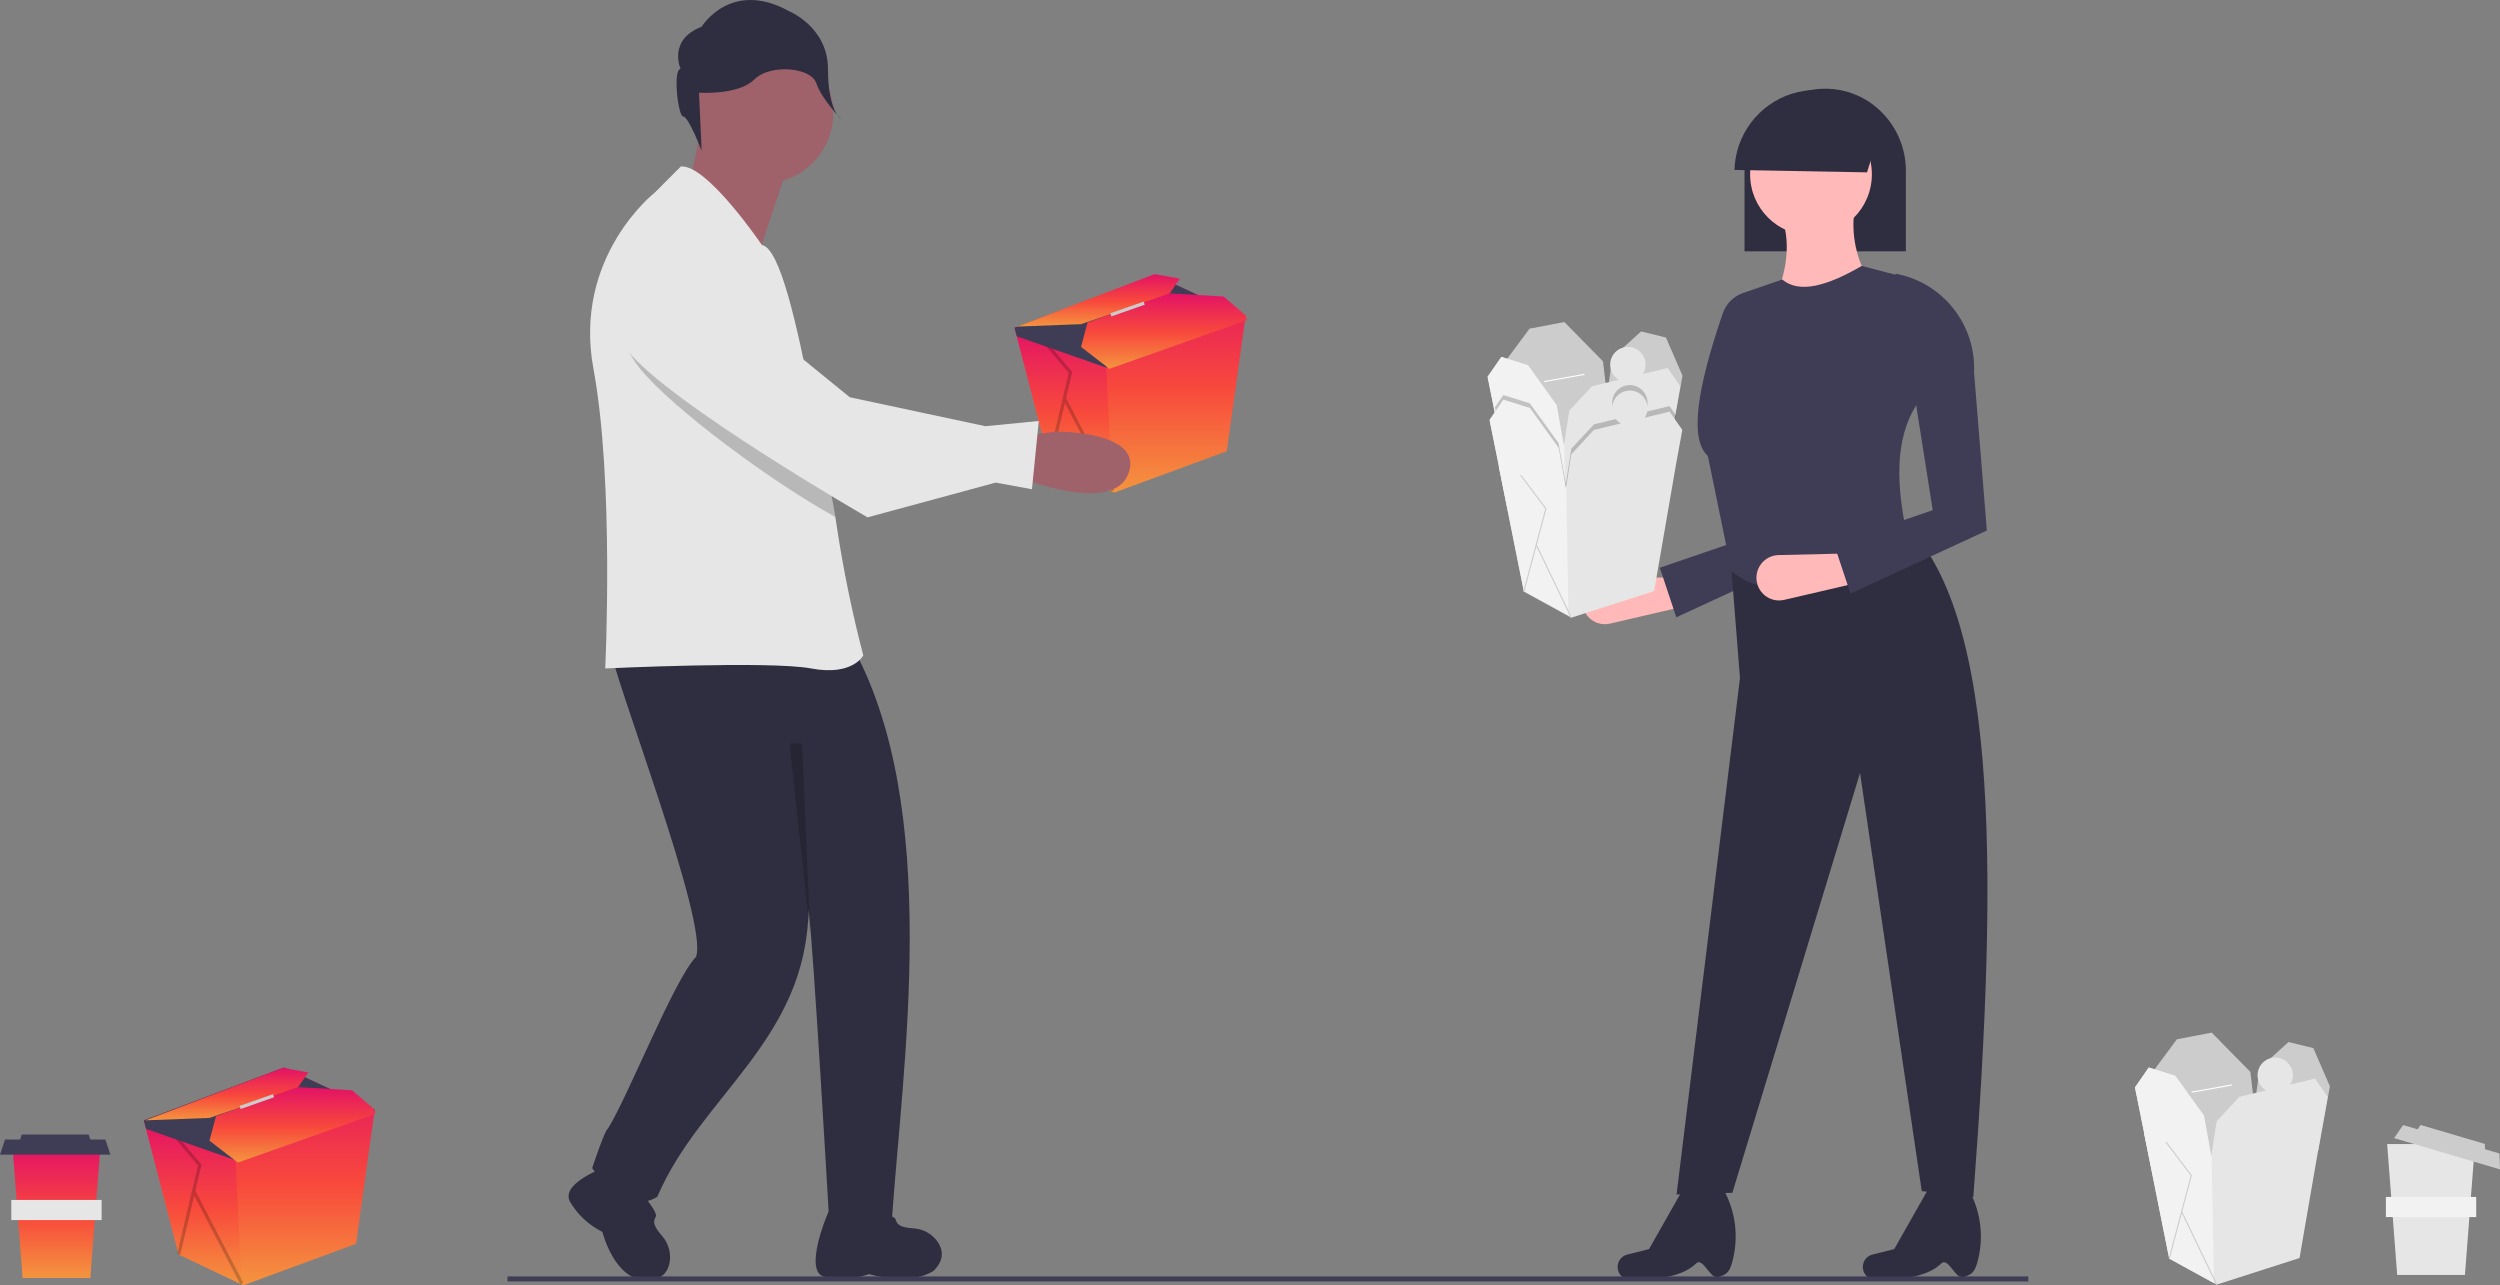 <svg width="603" height="310" viewBox="0 0 603 310" fill="none" xmlns="http://www.w3.org/2000/svg">
<rect x="0" y="0" width="603" height="310" fill="#808080" stroke="none"/>
<g clip-path="url(#clip0)">
<path d="M300.393 76.504L300.377 76.609L300.334 76.915L295.899 108.832L268.746 118.824L268.321 118.62L253.119 111.379L245.258 81.128L244.719 79.051L244.883 78.988L278.514 66.315L300.373 76.492L300.393 76.504Z" fill="url(#paint0_linear)"/>
<path d="M268.321 118.62L253.119 111.379L244.719 79.051L244.883 78.988L266.793 88.259L268.321 118.62Z" fill="url(#paint1_linear)"/>
<path opacity="0.2" d="M268.702 118.251L257.138 96.025L258.623 89.724L251.629 81.463L251.033 81.97L257.772 89.929L252.738 111.288L253.499 111.469L256.863 97.191L268.009 118.614L268.702 118.251Z" fill="black"/>
<path d="M300.393 76.895L300.334 76.915L266.793 88.651L245.258 81.128L244.719 79.051L244.883 78.988L278.514 66.315L300.373 76.492L300.377 76.609L300.393 76.895Z" fill="#3F3D56"/>
<path d="M267.586 88.962L260.749 83.672L262.312 77.794L281.846 70.74L295.13 71.524L300.404 76.031L300.795 77.206L267.586 88.962Z" fill="url(#paint2_linear)"/>
<path d="M245.317 78.774L260.75 78.186L269.11 75.34L282.144 70.74L284.582 67.214L278.499 66.122L245.317 78.774Z" fill="url(#paint3_linear)"/>
<path d="M275.856 72.745L267.81 75.578L268.068 76.317L276.115 73.485L275.856 72.745Z" fill="#CCCCCC"/>
<path d="M169.869 26.919L166.097 45.836L183.7 59.078L191.874 34.485L169.869 26.919Z" fill="#9F616A"/>
<path d="M184.015 44.26C193.39 44.26 200.99 36.637 200.99 27.234C200.99 17.831 193.39 10.208 184.015 10.208C174.64 10.208 167.04 17.831 167.04 27.234C167.04 36.637 174.64 44.26 184.015 44.26Z" fill="#9F616A"/>
<path d="M147.236 156.235C147.314 161.729 171.166 222.863 167.854 230.823C162.634 236.175 151.404 264.664 146.607 272.264C145.979 272.263 142.835 281.722 142.835 281.722C142.835 281.722 150.379 293.703 158.553 288.658C168.83 264.415 194.567 250.894 195.022 219.296C196.264 229.278 199.932 293.348 199.932 293.348C199.932 293.348 199.228 293.648 215.062 295.169C217.521 257.983 227.567 194.719 205.076 154.974C198.161 151.821 147.236 156.235 147.236 156.235Z" fill="#2F2E41"/>
<path d="M199.931 292.101C199.196 293.519 193.924 306.605 198.721 307.917C204.253 309.43 209.615 307.31 209.615 307.31C209.615 307.31 219.299 310.345 225.226 306.488C227.991 303.713 227.363 301.191 226.043 299.363C225.372 298.462 224.513 297.719 223.527 297.186C222.54 296.652 221.449 296.341 220.33 296.275C217.323 296.06 216.368 295.501 216.023 294.119C215.52 292.101 199.931 292.101 199.931 292.101Z" fill="#2F2E41"/>
<path d="M148.2 280.673C148.2 280.673 134.687 284.953 137.532 289.947C139.379 293.041 142.077 295.536 145.302 297.133C145.302 297.133 148.12 308.786 155.943 308.786C159.855 308.786 161.188 306.557 161.544 304.328C161.705 303.215 161.621 302.081 161.3 301.004C160.978 299.927 160.426 298.933 159.682 298.092C157.707 295.807 157.426 294.735 158.156 293.513C159.223 291.73 148.2 280.673 148.2 280.673Z" fill="#2F2E41"/>
<path d="M208.223 158.082C208.223 158.082 205.706 163.126 195.647 161.232C185.588 159.344 145.981 161.232 145.981 161.232C145.981 161.232 148.178 116.147 143.149 89.031C138.119 61.914 157.922 46.465 157.922 46.465L164.211 40.158C170.499 39.533 183.778 59.104 183.778 59.104C188.148 59.838 192.227 78.468 195.707 96.097C195.913 97.104 196.107 98.1 196.3 99.096C197.904 107.315 200.137 116.463 201.475 124.676C201.572 125.259 201.663 125.836 201.747 126.412C203.337 137.078 205.499 147.649 208.223 158.082Z" fill="#E6E6E6"/>
<path d="M164.157 16.632C164.157 16.632 160.983 9.629 169.235 6.446C169.235 6.446 176.217 -5.014 190.181 2.626C190.181 2.626 199.703 6.446 199.703 16.632C199.703 26.819 202.877 28.729 202.877 28.729C202.877 28.729 198.15 23.866 196.881 20.046C195.611 16.226 185.738 15.359 181.93 19.179C178.121 22.999 168.6 22.362 168.6 22.362L169.235 36.368C169.235 36.368 166.061 28.092 164.791 28.092C163.522 28.092 162.252 16.632 164.157 16.632Z" fill="#2F2E41"/>
<path opacity="0.2" d="M201.475 124.676C186.477 116.499 162.183 98.567 154.345 88.867C144.014 76.089 155.283 66.376 155.283 66.376C168.06 58.29 183.336 86.032 183.336 86.032L195.707 96.097C195.913 97.105 196.106 98.1 196.3 99.096C197.904 107.315 200.137 116.463 201.475 124.676Z" fill="black"/>
<path d="M246.246 115.253C246.246 115.253 268.542 124.332 272.212 114.126C275.882 103.921 254.609 104.096 254.609 104.096L246.257 105.283L246.246 115.253Z" fill="#9F616A"/>
<path d="M152.426 62.223C152.426 62.223 141.162 71.942 151.486 84.715C161.81 97.489 209.256 124.783 209.256 124.783L240.161 116.403L248.907 118.008L250.556 101.539L237.671 102.8L204.964 95.815L184.108 78.842C184.108 78.842 165.199 54.142 152.426 62.223Z" fill="#E6E6E6"/>
<path opacity="0.2" d="M193.46 179.296L195.431 225.48L190.434 179.296H193.46Z" fill="black"/>
<path d="M406.221 146.259L388.331 150.417C386.947 150.738 385.493 150.506 384.277 149.769C383.061 149.032 382.18 147.849 381.82 146.471C381.611 145.672 381.585 144.835 381.745 144.025C381.904 143.214 382.245 142.45 382.74 141.79C383.236 141.13 383.874 140.591 384.607 140.214C385.34 139.837 386.149 139.631 386.972 139.612L404.252 139.209L406.221 146.259Z" fill="#FFB9B9"/>
<path d="M404.321 148.892L400.348 136.937L424.167 128.777L417.845 72.938C429.228 75.014 434.645 83.991 434.137 95.583L437.219 133.686L404.321 148.892Z" fill="#3F3D56"/>
<path d="M420.779 60.627H459.694V41.217C459.708 35.975 457.66 30.938 453.995 27.201C452.204 25.36 450.064 23.898 447.701 22.9C445.338 21.903 442.799 21.391 440.235 21.395C435.115 21.404 430.204 23.434 426.564 27.047C422.924 30.659 420.848 35.563 420.785 40.698C420.782 40.876 420.779 41.045 420.779 41.217L420.779 60.627Z" fill="#2F2E41"/>
<path d="M475.965 288.726L463.526 287.294L448.639 186.457L417.846 287.703L404.386 288.112L419.681 163.549L417.438 135.118L455.572 123.05C482.582 141.961 482.023 208.757 475.965 288.726Z" fill="#2F2E41"/>
<path d="M436.811 56.78C444.92 56.78 451.494 50.186 451.494 42.053C451.494 33.92 444.92 27.326 436.811 27.326C428.702 27.326 422.128 33.92 422.128 42.053C422.128 50.186 428.702 56.78 436.811 56.78Z" fill="#FFB9B9"/>
<path d="M451.494 68.643L426.614 75.188C430.806 67.103 432.147 59.555 429.877 52.689L447.415 49.825C446.288 56.391 447.75 63.139 451.494 68.643Z" fill="#FFB9B9"/>
<path d="M459.855 128.573C445.901 137.473 429.646 147.699 417.642 137.777L411.932 109.96C407.393 105.905 409.406 93.395 415.541 75.562C415.931 74.43 416.572 73.402 417.417 72.556C418.262 71.71 419.287 71.067 420.416 70.678L429.877 67.416C434.07 70.952 440.944 68.843 449.047 64.143L458.427 66.597L462.506 97.278C456.619 106.126 457.647 117.906 459.855 128.573Z" fill="#3F3D56"/>
<path d="M448.23 140.532L430.341 144.69C428.957 145.011 427.503 144.779 426.287 144.042C425.071 143.305 424.189 142.122 423.829 140.744C423.621 139.945 423.595 139.108 423.755 138.298C423.914 137.487 424.254 136.723 424.75 136.063C425.246 135.403 425.884 134.864 426.617 134.487C427.35 134.11 428.158 133.904 428.982 133.885L446.262 133.482L448.23 140.532Z" fill="#FFB9B9"/>
<path d="M473.803 308.005C471.714 308.961 469.964 303.034 468.201 304.771C463.272 309.63 451.447 308.54 451.447 308.54C451.05 308.412 450.683 308.205 450.368 307.93C450.053 307.656 449.797 307.32 449.616 306.944C449.434 306.567 449.33 306.158 449.311 305.74C449.292 305.322 449.358 304.904 449.504 304.513C449.68 304.044 449.966 303.625 450.338 303.292C450.71 302.959 451.158 302.721 451.642 302.6L456.885 301.285L465.116 286.766L474.087 285.627L474.314 285.999C476.048 288.802 477.166 291.944 477.593 295.216C478.021 298.487 477.748 301.812 476.792 304.969C476.046 307.366 475.031 307.443 473.803 308.005Z" fill="#2F2E41"/>
<path d="M414.663 308.005C412.574 308.961 410.824 303.034 409.062 304.771C404.132 309.63 392.307 308.54 392.307 308.54C391.91 308.412 391.543 308.205 391.228 307.93C390.913 307.656 390.657 307.32 390.476 306.944C390.294 306.567 390.191 306.158 390.172 305.74C390.153 305.322 390.218 304.904 390.365 304.513C390.54 304.044 390.826 303.625 391.198 303.292C391.571 302.959 392.018 302.721 392.503 302.6L397.745 301.285L405.976 286.766L414.947 285.627L415.174 285.999C416.908 288.802 418.026 291.944 418.454 295.216C418.881 298.487 418.608 301.812 417.653 304.969C416.907 307.366 415.891 307.443 414.663 308.005Z" fill="#2F2E41"/>
<path d="M454.024 29.77L450.326 41.57L418.354 41C418.463 36.871 419.856 32.88 422.337 29.584C424.817 26.287 428.263 23.85 432.192 22.613C436.121 21.376 440.337 21.401 444.251 22.684C448.165 23.967 451.582 26.444 454.024 29.77H454.024Z" fill="#2F2E41"/>
<path d="M446.331 143.165L442.358 131.21L466.177 123.05L457.167 66.001C462.671 67.005 467.626 69.974 471.115 74.36C474.605 78.746 476.392 84.251 476.147 89.856L479.228 127.959L446.331 143.165Z" fill="#3F3D56"/>
<path d="M389.44 110.935L364.666 116.279L359.604 91.832L368.928 79.274L377.319 77.671L386.642 87.156L389.44 110.935Z" fill="#CCCCCC"/>
<path d="M377.985 112.001H363.066L361.032 101.93L358.805 90.894L362.134 86.087L368.531 88.09L375.455 97.711L377.192 107.515L377.313 108.213L377.985 112.001Z" fill="#E6E6E6"/>
<path d="M403.025 106.126L385.843 108.129L388.907 86.221L395.833 79.942L401.826 81.411L405.823 90.629L403.025 106.126Z" fill="#CCCCCC"/>
<path d="M405.287 93.165L403.69 101.985L398.497 132.04L378.518 138.456L377.828 138.08L367.061 132.173L361.002 101.918L361.033 101.93L377.053 108.395L377.192 107.515L377.289 106.878L378.518 99.047L383.977 93.165L402.225 88.758L405.287 93.165Z" fill="#E6E6E6"/>
<path d="M392.636 92.232C394.99 92.232 396.898 90.318 396.898 87.957C396.898 85.596 394.99 83.682 392.636 83.682C390.282 83.682 388.374 85.596 388.374 87.957C388.374 90.318 390.282 92.232 392.636 92.232Z" fill="#E6E6E6"/>
<path d="M382.157 90.164L372.434 91.9L372.481 92.163L382.204 90.427L382.157 90.164Z" fill="white"/>
<path d="M377.828 138.08L367.061 132.173L361.002 101.918L361.032 101.93L358.805 90.894L362.134 86.087L368.531 88.09L375.455 97.711L377.192 107.515L377.289 106.878L377.313 108.213L377.38 112.001L377.828 138.08Z" fill="#F2F2F2"/>
<path d="M367.192 132.211L366.934 132.141L372.245 112.166L366.164 104.125L366.376 103.963L372.536 112.109L367.192 132.211Z" fill="#CCCCCC"/>
<path d="M370.191 120.807L369.951 120.923L378.398 138.513L378.638 138.397L370.191 120.807Z" fill="#CCCCCC"/>
<path opacity="0.2" d="M404.239 100.154L403.239 105.697L403.188 105.702L398.71 131.614L378.731 138.026L378.611 138.084L378.531 137.917L367.276 131.747L367.147 131.713L367.216 131.451L361.216 101.489L361.247 101.501L360.582 98.212L361.079 97.495L362.615 95.277L369.008 97.281L375.934 106.899L376.035 107.471L376.762 111.575L377.054 113.224L377.671 116.706L378.257 112.965L378.467 111.618L378.997 108.235L384.458 102.357L386.887 101.771L388.577 101.362L390.902 100.801C390.181 100.361 389.606 99.717 389.251 98.949C388.895 98.181 388.775 97.325 388.905 96.489C389.035 95.652 389.41 94.873 389.982 94.251C390.554 93.628 391.297 93.19 392.118 92.992C392.938 92.793 393.799 92.844 394.591 93.137C395.383 93.43 396.07 93.952 396.566 94.637C397.061 95.322 397.343 96.14 397.375 96.986C397.407 97.832 397.188 98.668 396.746 99.389L402.706 97.949L404.175 100.064L404.239 100.154Z" fill="black"/>
<path d="M378.464 122.53H363.547L359.285 101.422L362.615 96.613L369.008 98.617L375.934 108.235L378.464 122.53Z" fill="#E6E6E6"/>
<path d="M398.976 142.569L378.997 148.981L367.542 142.702L361.482 112.444L377.532 118.923L378.997 109.571L384.458 103.693L402.705 99.285L405.769 103.693L404.171 112.51L398.976 142.569Z" fill="#E6E6E6"/>
<path d="M393.116 102.758C395.47 102.758 397.378 100.844 397.378 98.483C397.378 96.122 395.47 94.208 393.116 94.208C390.762 94.208 388.854 96.122 388.854 98.483C388.854 100.844 390.762 102.758 393.116 102.758Z" fill="#E6E6E6"/>
<path d="M378.318 148.399L367.551 142.493L361.492 112.238L361.523 112.25L359.295 101.214L362.624 96.406L369.021 98.409L375.945 108.031L377.682 117.835L377.779 117.197L377.803 118.533L377.87 122.321L378.318 148.399Z" fill="#F2F2F2"/>
<path d="M367.671 142.736L367.414 142.668L372.725 122.692L366.643 114.65L366.856 114.489L373.016 122.635L367.671 142.736Z" fill="#CCCCCC"/>
<path d="M370.67 131.333L370.43 131.449L378.878 149.039L379.117 148.923L370.67 131.333Z" fill="#CCCCCC"/>
<path d="M545.589 282.33L520.815 287.674L515.754 263.227L525.078 250.669L533.468 249.066L542.792 258.551L545.589 282.33Z" fill="#CCCCCC"/>
<path d="M534.135 283.396H519.216L517.182 273.325L514.955 262.289L518.284 257.482L524.681 259.485L531.605 269.106L533.342 278.91L533.463 279.608L534.135 283.396Z" fill="#E6E6E6"/>
<path d="M559.175 277.521L541.993 279.525L545.057 257.616L551.983 251.337L557.976 252.806L561.973 262.024L559.175 277.521Z" fill="#CCCCCC"/>
<path d="M561.437 264.56L559.839 273.38L554.647 303.434L534.668 309.851L533.978 309.475L523.211 303.568L517.152 273.313L517.183 273.325L533.203 279.79L533.342 278.91L533.439 278.273L534.668 270.442L540.127 264.56L558.375 260.153L561.437 264.56Z" fill="#E6E6E6"/>
<path d="M548.786 263.627C551.14 263.627 553.048 261.713 553.048 259.352C553.048 256.992 551.14 255.078 548.786 255.078C546.432 255.078 544.524 256.992 544.524 259.352C544.524 261.713 546.432 263.627 548.786 263.627Z" fill="#E6E6E6"/>
<path d="M538.307 261.559L528.584 263.295L528.631 263.558L538.354 261.822L538.307 261.559Z" fill="white"/>
<path d="M533.978 309.475L523.21 303.568L517.152 273.313L517.182 273.325L514.955 262.289L518.284 257.482L524.681 259.485L531.605 269.106L533.342 278.91L533.439 278.273L533.463 279.608L533.53 283.396L533.978 309.475Z" fill="#F2F2F2"/>
<path d="M523.342 303.606L523.084 303.537L528.395 283.561L522.313 275.52L522.526 275.358L528.686 283.504L523.342 303.606Z" fill="#CCCCCC"/>
<path d="M526.34 292.202L526.1 292.318L534.547 309.908L534.787 309.792L526.34 292.202Z" fill="#CCCCCC"/>
<path d="M594.543 307.52H578.202L575.781 275.954H596.964L594.543 307.52Z" fill="#E6E6E6"/>
<path d="M597.267 288.702H575.479V293.558H597.267V288.702Z" fill="#F2F2F2"/>
<path d="M602.865 278.22L599.381 277.191L599.337 275.912L583.855 271.338L583.126 272.388L579.642 271.359L577.455 274.51L603 282.057L602.865 278.22Z" fill="#CCCCCC"/>
<path d="M90.377 267.679L90.361 267.785L90.318 268.091L85.884 300.008L58.731 310L58.305 309.796L43.103 302.555L35.242 272.303L34.704 270.226L34.868 270.164L68.498 257.491L90.357 267.668L90.377 267.679Z" fill="url(#paint4_linear)"/>
<path d="M58.305 309.796L43.103 302.555L34.704 270.226L34.868 270.164L56.778 279.435L58.305 309.796Z" fill="url(#paint5_linear)"/>
<path opacity="0.2" d="M58.686 309.427L47.123 287.2L48.608 280.9L41.613 272.638L41.018 273.146L47.756 281.105L42.722 302.464L43.483 302.645L46.848 288.367L57.993 309.79L58.686 309.427Z" fill="black"/>
<path d="M90.377 268.071L90.318 268.091L56.778 279.827L35.242 272.303L34.704 270.226L34.868 270.164L68.498 257.491L90.357 267.668L90.361 267.785L90.377 268.071Z" fill="#3F3D56"/>
<path d="M57.363 280.415L50.526 275.125L52.089 269.247L71.623 262.193L84.907 262.977L90.181 267.483L90.572 268.659L57.363 280.415Z" fill="url(#paint6_linear)"/>
<path d="M35.094 270.226L50.526 269.639L58.886 266.792L71.92 262.194L74.358 258.667L68.276 257.575L35.094 270.226Z" fill="url(#paint7_linear)"/>
<path d="M65.84 263.921L57.794 266.753L58.052 267.493L66.099 264.66L65.84 263.921Z" fill="#CCCCCC"/>
<path d="M21.789 308.246H5.447L3.026 276.68H24.209L21.789 308.246Z" fill="url(#paint8_linear)"/>
<path d="M24.512 289.428H2.724V294.284H24.512V289.428Z" fill="#E6E6E6"/>
<path d="M25.42 274.859H21.788L21.385 273.645H5.246L4.842 274.859H1.21L0 278.501H26.63L25.42 274.859Z" fill="#3F3D56"/>
<path d="M489.232 307.874H122.404V309.088H489.232V307.874Z" fill="#3F3D56"/>
</g>
<defs>
<linearGradient id="paint0_linear" x1="272.556" y1="66.315" x2="272.556" y2="118.824" gradientUnits="userSpaceOnUse">
<stop stop-color="#E31266"/>
<stop offset="0.519" stop-color="#F8493C"/>
<stop offset="1" stop-color="#F4943E"/>
</linearGradient>
<linearGradient id="paint1_linear" x1="256.52" y1="78.988" x2="256.52" y2="118.62" gradientUnits="userSpaceOnUse">
<stop stop-color="#E31266"/>
<stop offset="0.519" stop-color="#F8493C"/>
<stop offset="1" stop-color="#F4943E"/>
</linearGradient>
<linearGradient id="paint2_linear" x1="280.772" y1="70.74" x2="280.772" y2="88.962" gradientUnits="userSpaceOnUse">
<stop stop-color="#E31266"/>
<stop offset="0.519" stop-color="#F8493C"/>
<stop offset="1" stop-color="#F4943E"/>
</linearGradient>
<linearGradient id="paint3_linear" x1="264.95" y1="66.122" x2="264.95" y2="78.774" gradientUnits="userSpaceOnUse">
<stop stop-color="#E31266"/>
<stop offset="0.519" stop-color="#F8493C"/>
<stop offset="1" stop-color="#F4943E"/>
</linearGradient>
<linearGradient id="paint4_linear" x1="62.54" y1="257.491" x2="62.54" y2="310" gradientUnits="userSpaceOnUse">
<stop stop-color="#E31266"/>
<stop offset="0.534" stop-color="#F8493C"/>
<stop offset="1" stop-color="#F4943E"/>
</linearGradient>
<linearGradient id="paint5_linear" x1="46.504" y1="270.164" x2="46.504" y2="309.796" gradientUnits="userSpaceOnUse">
<stop stop-color="#E31266"/>
<stop offset="0.534" stop-color="#F8493C"/>
<stop offset="1" stop-color="#F4943E"/>
</linearGradient>
<linearGradient id="paint6_linear" x1="70.549" y1="262.193" x2="70.549" y2="280.415" gradientUnits="userSpaceOnUse">
<stop stop-color="#E31266"/>
<stop offset="0.534" stop-color="#F8493C"/>
<stop offset="1" stop-color="#F4943E"/>
</linearGradient>
<linearGradient id="paint7_linear" x1="54.726" y1="257.575" x2="54.726" y2="270.226" gradientUnits="userSpaceOnUse">
<stop stop-color="#E31266"/>
<stop offset="0.534" stop-color="#F8493C"/>
<stop offset="1" stop-color="#F4943E"/>
</linearGradient>
<linearGradient id="paint8_linear" x1="13.618" y1="276.68" x2="13.618" y2="308.246" gradientUnits="userSpaceOnUse">
<stop stop-color="#E31266"/>
<stop offset="0.534" stop-color="#F8493C"/>
<stop offset="1" stop-color="#F4943E"/>
</linearGradient>
<clipPath id="clip0">
<rect width="603" height="310" fill="white"/>
</clipPath>
</defs>
</svg>
